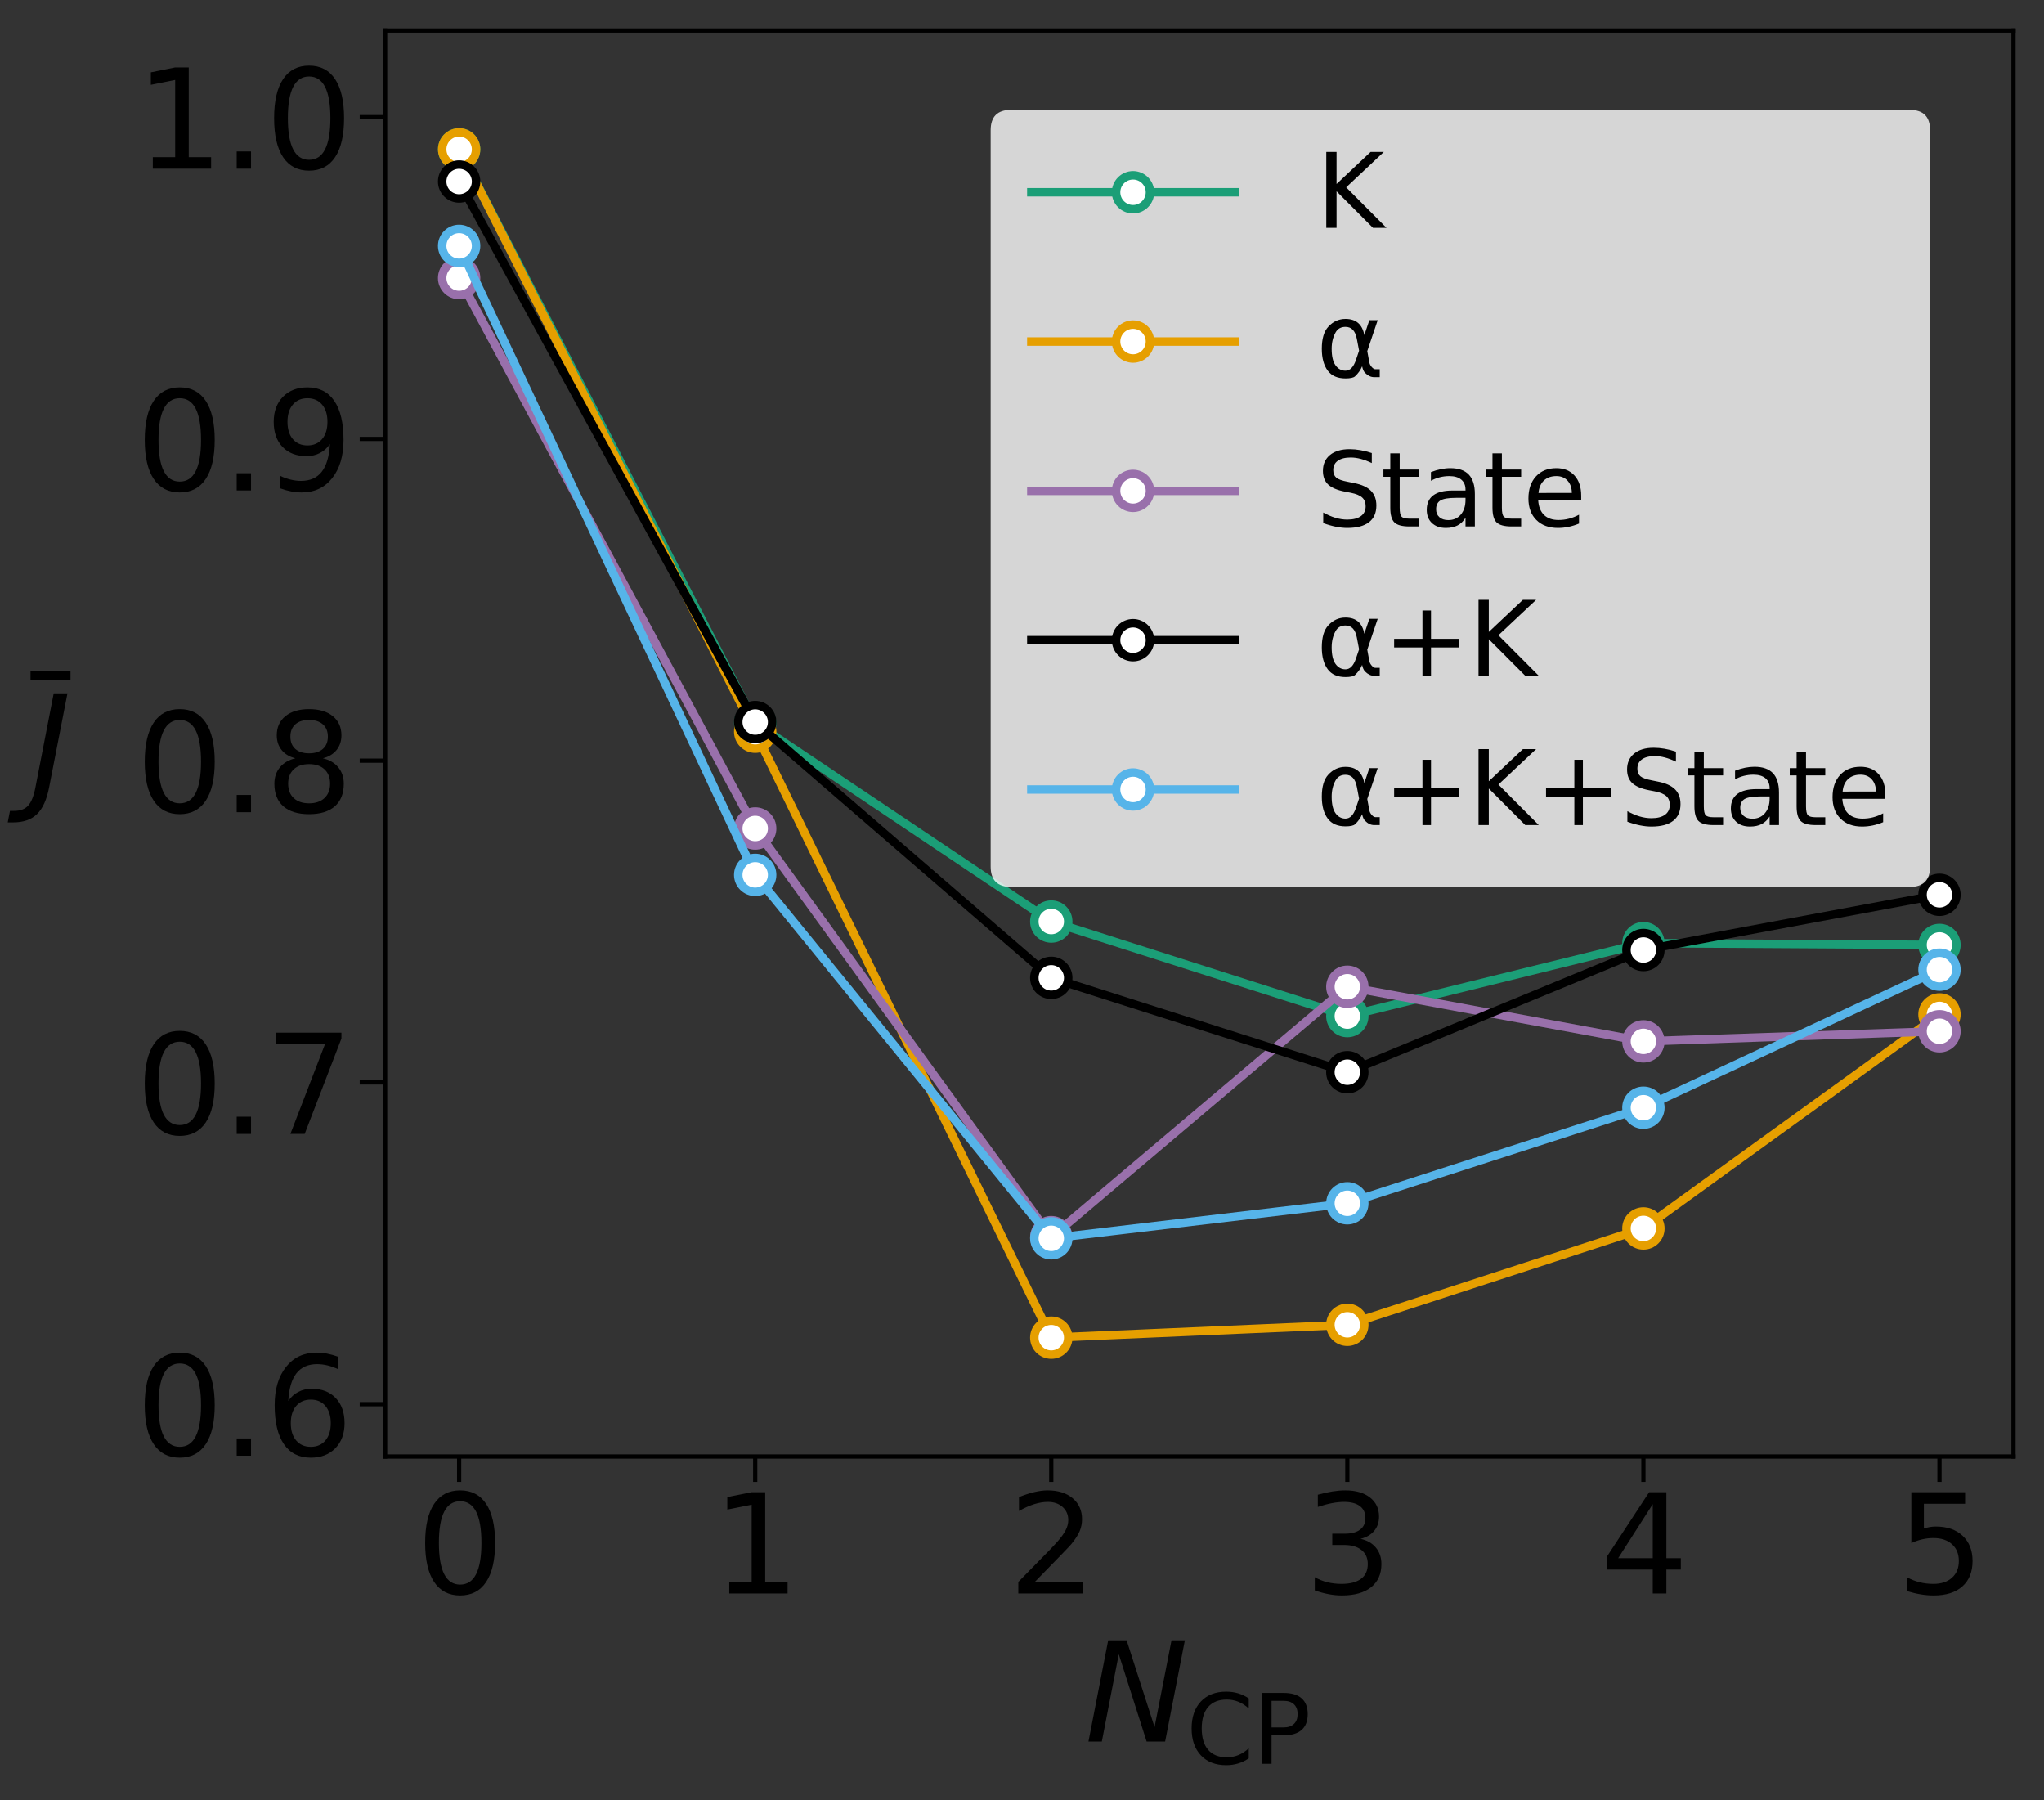 <?xml version="1.0" encoding="utf-8" standalone="no"?>
<!DOCTYPE svg PUBLIC "-//W3C//DTD SVG 1.1//EN"
  "http://www.w3.org/Graphics/SVG/1.1/DTD/svg11.dtd">
<svg xmlns:xlink="http://www.w3.org/1999/xlink" width="482.4pt" height="424.8pt" viewBox="0 0 482.4 424.8" xmlns="http://www.w3.org/2000/svg" version="1.1">
 <rect x="0" y="0" width="482.4" height="424.8" fill="#333333" stroke="none"/>
 <defs>
  <style type="text/css">*{stroke-linejoin: round; stroke-linecap: butt}</style>
 </defs>
 <g id="figure_1">
  <g id="patch_1">
   <path d="M 0 424.8 
L 482.4 424.8 
L 482.4 0 
L 0 0 
L 0 424.8 
z
" style="fill: none"/>
  </g>
  <g id="axes_1">
   <g id="patch_2">
    <path d="M 90.89 343.66 
L 475.2 343.66 
L 475.2 7.2 
L 90.89 7.2 
L 90.89 343.66 
z
" style="fill: none"/>
   </g>
   <g id="matplotlib.axis_1">
    <g id="xtick_1">
     <g id="line2d_1">
      <defs>
       <path id="m73db84f119" d="M 0 0 
L 0 6 
" style="stroke: #000000"/>
      </defs>
      <g>
       <use xlink:href="#m73db84f119" x="108.359" y="343.66" style="stroke: #000000"/>
      </g>
     </g>
     <g id="text_1">
      <!-- 0 -->
      <g transform="translate(98.179 375.975) scale(0.32 -0.32)">
       <defs>
        <path id="DejaVuSans-30" d="M 2034 4250 
Q 1547 4250 1301 3770 
Q 1056 3291 1056 2328 
Q 1056 1369 1301 889 
Q 1547 409 2034 409 
Q 2525 409 2770 889 
Q 3016 1369 3016 2328 
Q 3016 3291 2770 3770 
Q 2525 4250 2034 4250 
z
M 2034 4750 
Q 2819 4750 3233 4129 
Q 3647 3509 3647 2328 
Q 3647 1150 3233 529 
Q 2819 -91 2034 -91 
Q 1250 -91 836 529 
Q 422 1150 422 2328 
Q 422 3509 836 4129 
Q 1250 4750 2034 4750 
z
" transform="scale(0.016)"/>
       </defs>
       <use xlink:href="#DejaVuSans-30"/>
      </g>
     </g>
    </g>
    <g id="xtick_2">
     <g id="line2d_2">
      <g>
       <use xlink:href="#m73db84f119" x="178.233" y="343.66" style="stroke: #000000"/>
      </g>
     </g>
     <g id="text_2">
      <!-- 1 -->
      <g transform="translate(168.053 375.975) scale(0.32 -0.32)">
       <defs>
        <path id="DejaVuSans-31" d="M 794 531 
L 1825 531 
L 1825 4091 
L 703 3866 
L 703 4441 
L 1819 4666 
L 2450 4666 
L 2450 531 
L 3481 531 
L 3481 0 
L 794 0 
L 794 531 
z
" transform="scale(0.016)"/>
       </defs>
       <use xlink:href="#DejaVuSans-31"/>
      </g>
     </g>
    </g>
    <g id="xtick_3">
     <g id="line2d_3">
      <g>
       <use xlink:href="#m73db84f119" x="248.108" y="343.66" style="stroke: #000000"/>
      </g>
     </g>
     <g id="text_3">
      <!-- 2 -->
      <g transform="translate(237.928 375.975) scale(0.32 -0.32)">
       <defs>
        <path id="DejaVuSans-32" d="M 1228 531 
L 3431 531 
L 3431 0 
L 469 0 
L 469 531 
Q 828 903 1448 1529 
Q 2069 2156 2228 2338 
Q 2531 2678 2651 2914 
Q 2772 3150 2772 3378 
Q 2772 3750 2511 3984 
Q 2250 4219 1831 4219 
Q 1534 4219 1204 4116 
Q 875 4013 500 3803 
L 500 4441 
Q 881 4594 1212 4672 
Q 1544 4750 1819 4750 
Q 2544 4750 2975 4387 
Q 3406 4025 3406 3419 
Q 3406 3131 3298 2873 
Q 3191 2616 2906 2266 
Q 2828 2175 2409 1742 
Q 1991 1309 1228 531 
z
" transform="scale(0.016)"/>
       </defs>
       <use xlink:href="#DejaVuSans-32"/>
      </g>
     </g>
    </g>
    <g id="xtick_4">
     <g id="line2d_4">
      <g>
       <use xlink:href="#m73db84f119" x="317.982" y="343.66" style="stroke: #000000"/>
      </g>
     </g>
     <g id="text_4">
      <!-- 3 -->
      <g transform="translate(307.802 375.975) scale(0.32 -0.32)">
       <defs>
        <path id="DejaVuSans-33" d="M 2597 2516 
Q 3050 2419 3304 2112 
Q 3559 1806 3559 1356 
Q 3559 666 3084 287 
Q 2609 -91 1734 -91 
Q 1441 -91 1130 -33 
Q 819 25 488 141 
L 488 750 
Q 750 597 1062 519 
Q 1375 441 1716 441 
Q 2309 441 2620 675 
Q 2931 909 2931 1356 
Q 2931 1769 2642 2001 
Q 2353 2234 1838 2234 
L 1294 2234 
L 1294 2753 
L 1863 2753 
Q 2328 2753 2575 2939 
Q 2822 3125 2822 3475 
Q 2822 3834 2567 4026 
Q 2313 4219 1838 4219 
Q 1578 4219 1281 4162 
Q 984 4106 628 3988 
L 628 4550 
Q 988 4650 1302 4700 
Q 1616 4750 1894 4750 
Q 2613 4750 3031 4423 
Q 3450 4097 3450 3541 
Q 3450 3153 3228 2886 
Q 3006 2619 2597 2516 
z
" transform="scale(0.016)"/>
       </defs>
       <use xlink:href="#DejaVuSans-33"/>
      </g>
     </g>
    </g>
    <g id="xtick_5">
     <g id="line2d_5">
      <g>
       <use xlink:href="#m73db84f119" x="387.857" y="343.66" style="stroke: #000000"/>
      </g>
     </g>
     <g id="text_5">
      <!-- 4 -->
      <g transform="translate(377.677 375.975) scale(0.32 -0.32)">
       <defs>
        <path id="DejaVuSans-34" d="M 2419 4116 
L 825 1625 
L 2419 1625 
L 2419 4116 
z
M 2253 4666 
L 3047 4666 
L 3047 1625 
L 3713 1625 
L 3713 1100 
L 3047 1100 
L 3047 0 
L 2419 0 
L 2419 1100 
L 313 1100 
L 313 1709 
L 2253 4666 
z
" transform="scale(0.016)"/>
       </defs>
       <use xlink:href="#DejaVuSans-34"/>
      </g>
     </g>
    </g>
    <g id="xtick_6">
     <g id="line2d_6">
      <g>
       <use xlink:href="#m73db84f119" x="457.731" y="343.66" style="stroke: #000000"/>
      </g>
     </g>
     <g id="text_6">
      <!-- 5 -->
      <g transform="translate(447.551 375.975) scale(0.32 -0.32)">
       <defs>
        <path id="DejaVuSans-35" d="M 691 4666 
L 3169 4666 
L 3169 4134 
L 1269 4134 
L 1269 2991 
Q 1406 3038 1543 3061 
Q 1681 3084 1819 3084 
Q 2600 3084 3056 2656 
Q 3513 2228 3513 1497 
Q 3513 744 3044 326 
Q 2575 -91 1722 -91 
Q 1428 -91 1123 -41 
Q 819 9 494 109 
L 494 744 
Q 775 591 1075 516 
Q 1375 441 1709 441 
Q 2250 441 2565 725 
Q 2881 1009 2881 1497 
Q 2881 1984 2565 2268 
Q 2250 2553 1709 2553 
Q 1456 2553 1204 2497 
Q 953 2441 691 2322 
L 691 4666 
z
" transform="scale(0.016)"/>
       </defs>
       <use xlink:href="#DejaVuSans-35"/>
      </g>
     </g>
    </g>
    <g id="text_7">
     <!-- $N_{\mathrm{CP}}$ -->
     <g transform="translate(256.005 410.945) scale(0.32 -0.32)">
      <defs>
       <path id="DejaVuSans-Oblique-4e" d="M 1081 4666 
L 1931 4666 
L 3219 666 
L 4000 4666 
L 4616 4666 
L 3706 0 
L 2853 0 
L 1569 4025 
L 788 0 
L 172 0 
L 1081 4666 
z
" transform="scale(0.016)"/>
       <path id="DejaVuSans-43" d="M 4122 4306 
L 4122 3641 
Q 3803 3938 3442 4084 
Q 3081 4231 2675 4231 
Q 1875 4231 1450 3742 
Q 1025 3253 1025 2328 
Q 1025 1406 1450 917 
Q 1875 428 2675 428 
Q 3081 428 3442 575 
Q 3803 722 4122 1019 
L 4122 359 
Q 3791 134 3420 21 
Q 3050 -91 2638 -91 
Q 1578 -91 968 557 
Q 359 1206 359 2328 
Q 359 3453 968 4101 
Q 1578 4750 2638 4750 
Q 3056 4750 3426 4639 
Q 3797 4528 4122 4306 
z
" transform="scale(0.016)"/>
       <path id="DejaVuSans-50" d="M 1259 4147 
L 1259 2394 
L 2053 2394 
Q 2494 2394 2734 2622 
Q 2975 2850 2975 3272 
Q 2975 3691 2734 3919 
Q 2494 4147 2053 4147 
L 1259 4147 
z
M 628 4666 
L 2053 4666 
Q 2838 4666 3239 4311 
Q 3641 3956 3641 3272 
Q 3641 2581 3239 2228 
Q 2838 1875 2053 1875 
L 1259 1875 
L 1259 0 
L 628 0 
L 628 4666 
z
" transform="scale(0.016)"/>
      </defs>
      <use xlink:href="#DejaVuSans-Oblique-4e" transform="translate(0 0.094)"/>
      <use xlink:href="#DejaVuSans-43" transform="translate(74.805 -16.312) scale(0.7)"/>
      <use xlink:href="#DejaVuSans-50" transform="translate(123.682 -16.312) scale(0.7)"/>
     </g>
    </g>
   </g>
   <g id="matplotlib.axis_2">
    <g id="ytick_1">
     <g id="line2d_7">
      <defs>
       <path id="ma5e8ddd1c1" d="M 0 0 
L -6 0 
" style="stroke: #000000"/>
      </defs>
      <g>
       <use xlink:href="#ma5e8ddd1c1" x="90.89" y="331.311" style="stroke: #000000"/>
      </g>
     </g>
     <g id="text_8">
      <!-- 0.6 -->
      <g transform="translate(32 343.468) scale(0.32 -0.32)">
       <defs>
        <path id="DejaVuSans-2e" d="M 684 794 
L 1344 794 
L 1344 0 
L 684 0 
L 684 794 
z
" transform="scale(0.016)"/>
        <path id="DejaVuSans-36" d="M 2113 2584 
Q 1688 2584 1439 2293 
Q 1191 2003 1191 1497 
Q 1191 994 1439 701 
Q 1688 409 2113 409 
Q 2538 409 2786 701 
Q 3034 994 3034 1497 
Q 3034 2003 2786 2293 
Q 2538 2584 2113 2584 
z
M 3366 4563 
L 3366 3988 
Q 3128 4100 2886 4159 
Q 2644 4219 2406 4219 
Q 1781 4219 1451 3797 
Q 1122 3375 1075 2522 
Q 1259 2794 1537 2939 
Q 1816 3084 2150 3084 
Q 2853 3084 3261 2657 
Q 3669 2231 3669 1497 
Q 3669 778 3244 343 
Q 2819 -91 2113 -91 
Q 1303 -91 875 529 
Q 447 1150 447 2328 
Q 447 3434 972 4092 
Q 1497 4750 2381 4750 
Q 2619 4750 2861 4703 
Q 3103 4656 3366 4563 
z
" transform="scale(0.016)"/>
       </defs>
       <use xlink:href="#DejaVuSans-30"/>
       <use xlink:href="#DejaVuSans-2e" x="63.623"/>
       <use xlink:href="#DejaVuSans-36" x="95.41"/>
      </g>
     </g>
    </g>
    <g id="ytick_2">
     <g id="line2d_8">
      <g>
       <use xlink:href="#ma5e8ddd1c1" x="90.89" y="255.395" style="stroke: #000000"/>
      </g>
     </g>
     <g id="text_9">
      <!-- 0.7 -->
      <g transform="translate(32 267.552) scale(0.32 -0.32)">
       <defs>
        <path id="DejaVuSans-37" d="M 525 4666 
L 3525 4666 
L 3525 4397 
L 1831 0 
L 1172 0 
L 2766 4134 
L 525 4134 
L 525 4666 
z
" transform="scale(0.016)"/>
       </defs>
       <use xlink:href="#DejaVuSans-30"/>
       <use xlink:href="#DejaVuSans-2e" x="63.623"/>
       <use xlink:href="#DejaVuSans-37" x="95.41"/>
      </g>
     </g>
    </g>
    <g id="ytick_3">
     <g id="line2d_9">
      <g>
       <use xlink:href="#ma5e8ddd1c1" x="90.89" y="179.479" style="stroke: #000000"/>
      </g>
     </g>
     <g id="text_10">
      <!-- 0.8 -->
      <g transform="translate(32 191.636) scale(0.32 -0.32)">
       <defs>
        <path id="DejaVuSans-38" d="M 2034 2216 
Q 1584 2216 1326 1975 
Q 1069 1734 1069 1313 
Q 1069 891 1326 650 
Q 1584 409 2034 409 
Q 2484 409 2743 651 
Q 3003 894 3003 1313 
Q 3003 1734 2745 1975 
Q 2488 2216 2034 2216 
z
M 1403 2484 
Q 997 2584 770 2862 
Q 544 3141 544 3541 
Q 544 4100 942 4425 
Q 1341 4750 2034 4750 
Q 2731 4750 3128 4425 
Q 3525 4100 3525 3541 
Q 3525 3141 3298 2862 
Q 3072 2584 2669 2484 
Q 3125 2378 3379 2068 
Q 3634 1759 3634 1313 
Q 3634 634 3220 271 
Q 2806 -91 2034 -91 
Q 1263 -91 848 271 
Q 434 634 434 1313 
Q 434 1759 690 2068 
Q 947 2378 1403 2484 
z
M 1172 3481 
Q 1172 3119 1398 2916 
Q 1625 2713 2034 2713 
Q 2441 2713 2670 2916 
Q 2900 3119 2900 3481 
Q 2900 3844 2670 4047 
Q 2441 4250 2034 4250 
Q 1625 4250 1398 4047 
Q 1172 3844 1172 3481 
z
" transform="scale(0.016)"/>
       </defs>
       <use xlink:href="#DejaVuSans-30"/>
       <use xlink:href="#DejaVuSans-2e" x="63.623"/>
       <use xlink:href="#DejaVuSans-38" x="95.41"/>
      </g>
     </g>
    </g>
    <g id="ytick_4">
     <g id="line2d_10">
      <g>
       <use xlink:href="#ma5e8ddd1c1" x="90.89" y="103.563" style="stroke: #000000"/>
      </g>
     </g>
     <g id="text_11">
      <!-- 0.9 -->
      <g transform="translate(32 115.72) scale(0.32 -0.32)">
       <defs>
        <path id="DejaVuSans-39" d="M 703 97 
L 703 672 
Q 941 559 1184 500 
Q 1428 441 1663 441 
Q 2288 441 2617 861 
Q 2947 1281 2994 2138 
Q 2813 1869 2534 1725 
Q 2256 1581 1919 1581 
Q 1219 1581 811 2004 
Q 403 2428 403 3163 
Q 403 3881 828 4315 
Q 1253 4750 1959 4750 
Q 2769 4750 3195 4129 
Q 3622 3509 3622 2328 
Q 3622 1225 3098 567 
Q 2575 -91 1691 -91 
Q 1453 -91 1209 -44 
Q 966 3 703 97 
z
M 1959 2075 
Q 2384 2075 2632 2365 
Q 2881 2656 2881 3163 
Q 2881 3666 2632 3958 
Q 2384 4250 1959 4250 
Q 1534 4250 1286 3958 
Q 1038 3666 1038 3163 
Q 1038 2656 1286 2365 
Q 1534 2075 1959 2075 
z
" transform="scale(0.016)"/>
       </defs>
       <use xlink:href="#DejaVuSans-30"/>
       <use xlink:href="#DejaVuSans-2e" x="63.623"/>
       <use xlink:href="#DejaVuSans-39" x="95.41"/>
      </g>
     </g>
    </g>
    <g id="ytick_5">
     <g id="line2d_11">
      <g>
       <use xlink:href="#ma5e8ddd1c1" x="90.89" y="27.647" style="stroke: #000000"/>
      </g>
     </g>
     <g id="text_12">
      <!-- 1.0 -->
      <g transform="translate(32 39.804) scale(0.32 -0.32)">
       <use xlink:href="#DejaVuSans-31"/>
       <use xlink:href="#DejaVuSans-2e" x="63.623"/>
       <use xlink:href="#DejaVuSans-30" x="95.41"/>
      </g>
     </g>
    </g>
    <g id="text_13">
     <!-- $\overline{J}$ -->
     <g transform="translate(7.2 187.75) scale(0.32 -0.32)">
      <defs>
       <path id="DejaVuSans-Oblique-4a" d="M 1069 4666 
L 1703 4666 
L 856 325 
Q 691 -522 298 -901 
Q -94 -1281 -800 -1281 
L -1050 -1281 
L -947 -750 
L -750 -750 
Q -328 -750 -109 -509 
Q 109 -269 225 325 
L 1069 4666 
z
" transform="scale(0.016)"/>
      </defs>
      <use xlink:href="#DejaVuSans-Oblique-4a" transform="translate(0 0.844)"/>
      <path d="M 0 85.5 
L 0 91.75 
L 29.492 91.75 
L 29.492 85.5 
L 0 85.5 
z
"/>
     </g>
    </g>
   </g>
   <g id="line2d_12">
    <path d="M 108.359 35.238 
L 178.233 170.622 
L 248.108 217.437 
L 317.982 239.742 
L 387.857 222.534 
L 457.731 222.956 
" clip-path="url(#pdfc932ce38)" style="fill: none; stroke: #1b9e77; stroke-width: 2; stroke-linecap: square"/>
    <defs>
     <path id="m29dd271213" d="M 0 4 
C 1.061 4 2.078 3.579 2.828 2.828 
C 3.579 2.078 4 1.061 4 0 
C 4 -1.061 3.579 -2.078 2.828 -2.828 
C 2.078 -3.579 1.061 -4 0 -4 
C -1.061 -4 -2.078 -3.579 -2.828 -2.828 
C -3.579 -2.078 -4 -1.061 -4 0 
C -4 1.061 -3.579 2.078 -2.828 2.828 
C -2.078 3.579 -1.061 4 0 4 
z
" style="stroke: #1b9e77; stroke-width: 2"/>
    </defs>
    <g clip-path="url(#pdfc932ce38)">
     <use xlink:href="#m29dd271213" x="108.359" y="35.238" style="fill: #ffffff; stroke: #1b9e77; stroke-width: 2"/>
     <use xlink:href="#m29dd271213" x="178.233" y="170.622" style="fill: #ffffff; stroke: #1b9e77; stroke-width: 2"/>
     <use xlink:href="#m29dd271213" x="248.108" y="217.437" style="fill: #ffffff; stroke: #1b9e77; stroke-width: 2"/>
     <use xlink:href="#m29dd271213" x="317.982" y="239.742" style="fill: #ffffff; stroke: #1b9e77; stroke-width: 2"/>
     <use xlink:href="#m29dd271213" x="387.857" y="222.534" style="fill: #ffffff; stroke: #1b9e77; stroke-width: 2"/>
     <use xlink:href="#m29dd271213" x="457.731" y="222.956" style="fill: #ffffff; stroke: #1b9e77; stroke-width: 2"/>
    </g>
   </g>
   <g id="line2d_13">
    <path d="M 108.359 35.238 
L 178.233 172.646 
L 248.108 315.622 
L 317.982 312.585 
L 387.857 289.846 
L 457.731 239.35 
" clip-path="url(#pdfc932ce38)" style="fill: none; stroke: #e69f00; stroke-width: 2; stroke-linecap: square"/>
    <defs>
     <path id="m7c389e81b6" d="M 0 4 
C 1.061 4 2.078 3.579 2.828 2.828 
C 3.579 2.078 4 1.061 4 0 
C 4 -1.061 3.579 -2.078 2.828 -2.828 
C 2.078 -3.579 1.061 -4 0 -4 
C -1.061 -4 -2.078 -3.579 -2.828 -2.828 
C -3.579 -2.078 -4 -1.061 -4 0 
C -4 1.061 -3.579 2.078 -2.828 2.828 
C -2.078 3.579 -1.061 4 0 4 
z
" style="stroke: #e69f00; stroke-width: 2"/>
    </defs>
    <g clip-path="url(#pdfc932ce38)">
     <use xlink:href="#m7c389e81b6" x="108.359" y="35.238" style="fill: #ffffff; stroke: #e69f00; stroke-width: 2"/>
     <use xlink:href="#m7c389e81b6" x="178.233" y="172.646" style="fill: #ffffff; stroke: #e69f00; stroke-width: 2"/>
     <use xlink:href="#m7c389e81b6" x="248.108" y="315.622" style="fill: #ffffff; stroke: #e69f00; stroke-width: 2"/>
     <use xlink:href="#m7c389e81b6" x="317.982" y="312.585" style="fill: #ffffff; stroke: #e69f00; stroke-width: 2"/>
     <use xlink:href="#m7c389e81b6" x="387.857" y="289.846" style="fill: #ffffff; stroke: #e69f00; stroke-width: 2"/>
     <use xlink:href="#m7c389e81b6" x="457.731" y="239.35" style="fill: #ffffff; stroke: #e69f00; stroke-width: 2"/>
    </g>
   </g>
   <g id="line2d_14">
    <path d="M 108.359 65.605 
L 178.233 195.475 
L 248.108 291.898 
L 317.982 232.819 
L 387.857 245.707 
L 457.731 243.321 
" clip-path="url(#pdfc932ce38)" style="fill: none; stroke: #9970ab; stroke-width: 2; stroke-linecap: square"/>
    <defs>
     <path id="m3159ded7e9" d="M 0 4 
C 1.061 4 2.078 3.579 2.828 2.828 
C 3.579 2.078 4 1.061 4 0 
C 4 -1.061 3.579 -2.078 2.828 -2.828 
C 2.078 -3.579 1.061 -4 0 -4 
C -1.061 -4 -2.078 -3.579 -2.828 -2.828 
C -3.579 -2.078 -4 -1.061 -4 0 
C -4 1.061 -3.579 2.078 -2.828 2.828 
C -2.078 3.579 -1.061 4 0 4 
z
" style="stroke: #9970ab; stroke-width: 2"/>
    </defs>
    <g clip-path="url(#pdfc932ce38)">
     <use xlink:href="#m3159ded7e9" x="108.359" y="65.605" style="fill: #ffffff; stroke: #9970ab; stroke-width: 2"/>
     <use xlink:href="#m3159ded7e9" x="178.233" y="195.475" style="fill: #ffffff; stroke: #9970ab; stroke-width: 2"/>
     <use xlink:href="#m3159ded7e9" x="248.108" y="291.898" style="fill: #ffffff; stroke: #9970ab; stroke-width: 2"/>
     <use xlink:href="#m3159ded7e9" x="317.982" y="232.819" style="fill: #ffffff; stroke: #9970ab; stroke-width: 2"/>
     <use xlink:href="#m3159ded7e9" x="387.857" y="245.707" style="fill: #ffffff; stroke: #9970ab; stroke-width: 2"/>
     <use xlink:href="#m3159ded7e9" x="457.731" y="243.321" style="fill: #ffffff; stroke: #9970ab; stroke-width: 2"/>
    </g>
   </g>
   <g id="line2d_15">
    <path d="M 108.359 42.83 
L 178.233 170.369 
L 248.108 230.722 
L 317.982 252.982 
L 387.857 224.154 
L 457.731 211.126 
" clip-path="url(#pdfc932ce38)" style="fill: none; stroke: #000000; stroke-width: 2; stroke-linecap: square"/>
    <defs>
     <path id="me5add6e455" d="M 0 4 
C 1.061 4 2.078 3.579 2.828 2.828 
C 3.579 2.078 4 1.061 4 0 
C 4 -1.061 3.579 -2.078 2.828 -2.828 
C 2.078 -3.579 1.061 -4 0 -4 
C -1.061 -4 -2.078 -3.579 -2.828 -2.828 
C -3.579 -2.078 -4 -1.061 -4 0 
C -4 1.061 -3.579 2.078 -2.828 2.828 
C -2.078 3.579 -1.061 4 0 4 
z
" style="stroke: #000000; stroke-width: 2"/>
    </defs>
    <g clip-path="url(#pdfc932ce38)">
     <use xlink:href="#me5add6e455" x="108.359" y="42.83" style="fill: #ffffff; stroke: #000000; stroke-width: 2"/>
     <use xlink:href="#me5add6e455" x="178.233" y="170.369" style="fill: #ffffff; stroke: #000000; stroke-width: 2"/>
     <use xlink:href="#me5add6e455" x="248.108" y="230.722" style="fill: #ffffff; stroke: #000000; stroke-width: 2"/>
     <use xlink:href="#me5add6e455" x="317.982" y="252.982" style="fill: #ffffff; stroke: #000000; stroke-width: 2"/>
     <use xlink:href="#me5add6e455" x="387.857" y="224.154" style="fill: #ffffff; stroke: #000000; stroke-width: 2"/>
     <use xlink:href="#me5add6e455" x="457.731" y="211.126" style="fill: #ffffff; stroke: #000000; stroke-width: 2"/>
    </g>
   </g>
   <g id="line2d_16">
    <path d="M 108.359 58.013 
L 178.233 206.42 
L 248.108 292.178 
L 317.982 283.912 
L 387.857 261.36 
L 457.731 228.791 
" clip-path="url(#pdfc932ce38)" style="fill: none; stroke: #56b4e9; stroke-width: 2; stroke-linecap: square"/>
    <defs>
     <path id="md9f542d579" d="M 0 4 
C 1.061 4 2.078 3.579 2.828 2.828 
C 3.579 2.078 4 1.061 4 0 
C 4 -1.061 3.579 -2.078 2.828 -2.828 
C 2.078 -3.579 1.061 -4 0 -4 
C -1.061 -4 -2.078 -3.579 -2.828 -2.828 
C -3.579 -2.078 -4 -1.061 -4 0 
C -4 1.061 -3.579 2.078 -2.828 2.828 
C -2.078 3.579 -1.061 4 0 4 
z
" style="stroke: #56b4e9; stroke-width: 2"/>
    </defs>
    <g clip-path="url(#pdfc932ce38)">
     <use xlink:href="#md9f542d579" x="108.359" y="58.013" style="fill: #ffffff; stroke: #56b4e9; stroke-width: 2"/>
     <use xlink:href="#md9f542d579" x="178.233" y="206.42" style="fill: #ffffff; stroke: #56b4e9; stroke-width: 2"/>
     <use xlink:href="#md9f542d579" x="248.108" y="292.178" style="fill: #ffffff; stroke: #56b4e9; stroke-width: 2"/>
     <use xlink:href="#md9f542d579" x="317.982" y="283.912" style="fill: #ffffff; stroke: #56b4e9; stroke-width: 2"/>
     <use xlink:href="#md9f542d579" x="387.857" y="261.36" style="fill: #ffffff; stroke: #56b4e9; stroke-width: 2"/>
     <use xlink:href="#md9f542d579" x="457.731" y="228.791" style="fill: #ffffff; stroke: #56b4e9; stroke-width: 2"/>
    </g>
   </g>
   <g id="patch_3">
    <path d="M 90.89 343.66 
L 90.89 7.2 
" style="fill: none; stroke: #000000; stroke-linejoin: miter; stroke-linecap: square"/>
   </g>
   <g id="patch_4">
    <path d="M 475.2 343.66 
L 475.2 7.2 
" style="fill: none; stroke: #000000; stroke-linejoin: miter; stroke-linecap: square"/>
   </g>
   <g id="patch_5">
    <path d="M 90.89 343.66 
L 475.2 343.66 
" style="fill: none; stroke: #000000; stroke-linejoin: miter; stroke-linecap: square"/>
   </g>
   <g id="patch_6">
    <path d="M 90.89 7.2 
L 475.2 7.2 
" style="fill: none; stroke: #000000; stroke-linejoin: miter; stroke-linecap: square"/>
   </g>
   <g id="legend_1">
    <g id="patch_7">
     <path d="M 238.603 209.267 
L 450.714 209.267 
Q 455.514 209.267 455.514 204.467 
L 455.514 30.729 
Q 455.514 25.929 450.714 25.929 
L 238.603 25.929 
Q 233.803 25.929 233.803 30.729 
L 233.803 204.467 
Q 233.803 209.267 238.603 209.267 
z
" style="fill: #ffffff; opacity: 0.8"/>
    </g>
    <g id="line2d_17">
     <path d="M 243.403 45.365 
L 267.403 45.365 
L 291.403 45.365 
" style="fill: none; stroke: #1b9e77; stroke-width: 2; stroke-linecap: square"/>
     <g>
      <use xlink:href="#m29dd271213" x="267.403" y="45.365" style="fill: #ffffff; stroke: #1b9e77; stroke-width: 2"/>
     </g>
    </g>
    <g id="text_14">
     <!-- K -->
     <g transform="translate(310.603 53.765) scale(0.24 -0.24)">
      <defs>
       <path id="DejaVuSans-4b" d="M 628 4666 
L 1259 4666 
L 1259 2694 
L 3353 4666 
L 4166 4666 
L 1850 2491 
L 4331 0 
L 3500 0 
L 1259 2247 
L 1259 0 
L 628 0 
L 628 4666 
z
" transform="scale(0.016)"/>
      </defs>
      <use xlink:href="#DejaVuSans-4b"/>
     </g>
    </g>
    <g id="line2d_18">
     <path d="M 243.403 80.593 
L 267.403 80.593 
L 291.403 80.593 
" style="fill: none; stroke: #e69f00; stroke-width: 2; stroke-linecap: square"/>
     <g>
      <use xlink:href="#m7c389e81b6" x="267.403" y="80.593" style="fill: #ffffff; stroke: #e69f00; stroke-width: 2"/>
     </g>
    </g>
    <g id="text_15">
     <!-- α -->
     <g transform="translate(310.603 88.993) scale(0.24 -0.24)">
      <defs>
       <path id="DejaVuSans-3b1" d="M 2644 1628 
L 2506 2350 
Q 2366 3091 1809 3091 
Q 1391 3091 1200 2747 
Q 959 2316 959 1747 
Q 959 1059 1194 731 
Q 1431 397 1809 397 
Q 2228 397 2453 1063 
L 2644 1628 
z
M 2966 2584 
L 3275 3500 
L 3788 3500 
L 3147 1603 
L 3272 919 
Q 3300 766 3409 638 
Q 3538 488 3638 488 
L 3913 488 
L 3913 0 
L 3569 0 
Q 3275 0 3013 263 
Q 2884 394 2831 669 
Q 2688 322 2394 50 
Q 2256 -78 1809 -78 
Q 1075 -78 719 397 
Q 353 888 353 1747 
Q 353 2666 750 3097 
Q 1191 3578 1809 3578 
Q 2781 3578 2966 2584 
z
" transform="scale(0.016)"/>
      </defs>
      <use xlink:href="#DejaVuSans-3b1"/>
     </g>
    </g>
    <g id="line2d_19">
     <path d="M 243.403 115.82 
L 267.403 115.82 
L 291.403 115.82 
" style="fill: none; stroke: #9970ab; stroke-width: 2; stroke-linecap: square"/>
     <g>
      <use xlink:href="#m3159ded7e9" x="267.403" y="115.82" style="fill: #ffffff; stroke: #9970ab; stroke-width: 2"/>
     </g>
    </g>
    <g id="text_16">
     <!-- State -->
     <g transform="translate(310.603 124.22) scale(0.24 -0.24)">
      <defs>
       <path id="DejaVuSans-53" d="M 3425 4513 
L 3425 3897 
Q 3066 4069 2747 4153 
Q 2428 4238 2131 4238 
Q 1616 4238 1336 4038 
Q 1056 3838 1056 3469 
Q 1056 3159 1242 3001 
Q 1428 2844 1947 2747 
L 2328 2669 
Q 3034 2534 3370 2195 
Q 3706 1856 3706 1288 
Q 3706 609 3251 259 
Q 2797 -91 1919 -91 
Q 1588 -91 1214 -16 
Q 841 59 441 206 
L 441 856 
Q 825 641 1194 531 
Q 1563 422 1919 422 
Q 2459 422 2753 634 
Q 3047 847 3047 1241 
Q 3047 1584 2836 1778 
Q 2625 1972 2144 2069 
L 1759 2144 
Q 1053 2284 737 2584 
Q 422 2884 422 3419 
Q 422 4038 858 4394 
Q 1294 4750 2059 4750 
Q 2388 4750 2728 4690 
Q 3069 4631 3425 4513 
z
" transform="scale(0.016)"/>
       <path id="DejaVuSans-74" d="M 1172 4494 
L 1172 3500 
L 2356 3500 
L 2356 3053 
L 1172 3053 
L 1172 1153 
Q 1172 725 1289 603 
Q 1406 481 1766 481 
L 2356 481 
L 2356 0 
L 1766 0 
Q 1100 0 847 248 
Q 594 497 594 1153 
L 594 3053 
L 172 3053 
L 172 3500 
L 594 3500 
L 594 4494 
L 1172 4494 
z
" transform="scale(0.016)"/>
       <path id="DejaVuSans-61" d="M 2194 1759 
Q 1497 1759 1228 1600 
Q 959 1441 959 1056 
Q 959 750 1161 570 
Q 1363 391 1709 391 
Q 2188 391 2477 730 
Q 2766 1069 2766 1631 
L 2766 1759 
L 2194 1759 
z
M 3341 1997 
L 3341 0 
L 2766 0 
L 2766 531 
Q 2569 213 2275 61 
Q 1981 -91 1556 -91 
Q 1019 -91 701 211 
Q 384 513 384 1019 
Q 384 1609 779 1909 
Q 1175 2209 1959 2209 
L 2766 2209 
L 2766 2266 
Q 2766 2663 2505 2880 
Q 2244 3097 1772 3097 
Q 1472 3097 1187 3025 
Q 903 2953 641 2809 
L 641 3341 
Q 956 3463 1253 3523 
Q 1550 3584 1831 3584 
Q 2591 3584 2966 3190 
Q 3341 2797 3341 1997 
z
" transform="scale(0.016)"/>
       <path id="DejaVuSans-65" d="M 3597 1894 
L 3597 1613 
L 953 1613 
Q 991 1019 1311 708 
Q 1631 397 2203 397 
Q 2534 397 2845 478 
Q 3156 559 3463 722 
L 3463 178 
Q 3153 47 2828 -22 
Q 2503 -91 2169 -91 
Q 1331 -91 842 396 
Q 353 884 353 1716 
Q 353 2575 817 3079 
Q 1281 3584 2069 3584 
Q 2775 3584 3186 3129 
Q 3597 2675 3597 1894 
z
M 3022 2063 
Q 3016 2534 2758 2815 
Q 2500 3097 2075 3097 
Q 1594 3097 1305 2825 
Q 1016 2553 972 2059 
L 3022 2063 
z
" transform="scale(0.016)"/>
      </defs>
      <use xlink:href="#DejaVuSans-53"/>
      <use xlink:href="#DejaVuSans-74" x="63.477"/>
      <use xlink:href="#DejaVuSans-61" x="102.686"/>
      <use xlink:href="#DejaVuSans-74" x="163.965"/>
      <use xlink:href="#DejaVuSans-65" x="203.174"/>
     </g>
    </g>
    <g id="line2d_20">
     <path d="M 243.403 151.048 
L 267.403 151.048 
L 291.403 151.048 
" style="fill: none; stroke: #000000; stroke-width: 2; stroke-linecap: square"/>
     <g>
      <use xlink:href="#me5add6e455" x="267.403" y="151.048" style="fill: #ffffff; stroke: #000000; stroke-width: 2"/>
     </g>
    </g>
    <g id="text_17">
     <!-- α+K -->
     <g transform="translate(310.603 159.448) scale(0.24 -0.24)">
      <defs>
       <path id="DejaVuSans-2b" d="M 2944 4013 
L 2944 2272 
L 4684 2272 
L 4684 1741 
L 2944 1741 
L 2944 0 
L 2419 0 
L 2419 1741 
L 678 1741 
L 678 2272 
L 2419 2272 
L 2419 4013 
L 2944 4013 
z
" transform="scale(0.016)"/>
      </defs>
      <use xlink:href="#DejaVuSans-3b1"/>
      <use xlink:href="#DejaVuSans-2b" x="65.918"/>
      <use xlink:href="#DejaVuSans-4b" x="149.707"/>
     </g>
    </g>
    <g id="line2d_21">
     <path d="M 243.403 186.275 
L 267.403 186.275 
L 291.403 186.275 
" style="fill: none; stroke: #56b4e9; stroke-width: 2; stroke-linecap: square"/>
     <g>
      <use xlink:href="#md9f542d579" x="267.403" y="186.275" style="fill: #ffffff; stroke: #56b4e9; stroke-width: 2"/>
     </g>
    </g>
    <g id="text_18">
     <!-- α+K+State -->
     <g transform="translate(310.603 194.675) scale(0.24 -0.24)">
      <use xlink:href="#DejaVuSans-3b1"/>
      <use xlink:href="#DejaVuSans-2b" x="65.918"/>
      <use xlink:href="#DejaVuSans-4b" x="149.707"/>
      <use xlink:href="#DejaVuSans-2b" x="215.283"/>
      <use xlink:href="#DejaVuSans-53" x="299.072"/>
      <use xlink:href="#DejaVuSans-74" x="362.549"/>
      <use xlink:href="#DejaVuSans-61" x="401.758"/>
      <use xlink:href="#DejaVuSans-74" x="463.037"/>
      <use xlink:href="#DejaVuSans-65" x="502.246"/>
     </g>
    </g>
   </g>
  </g>
 </g>
 <defs>
  <clipPath id="pdfc932ce38">
   <rect x="90.89" y="7.2" width="384.31" height="336.46"/>
  </clipPath>
 </defs>
</svg>
